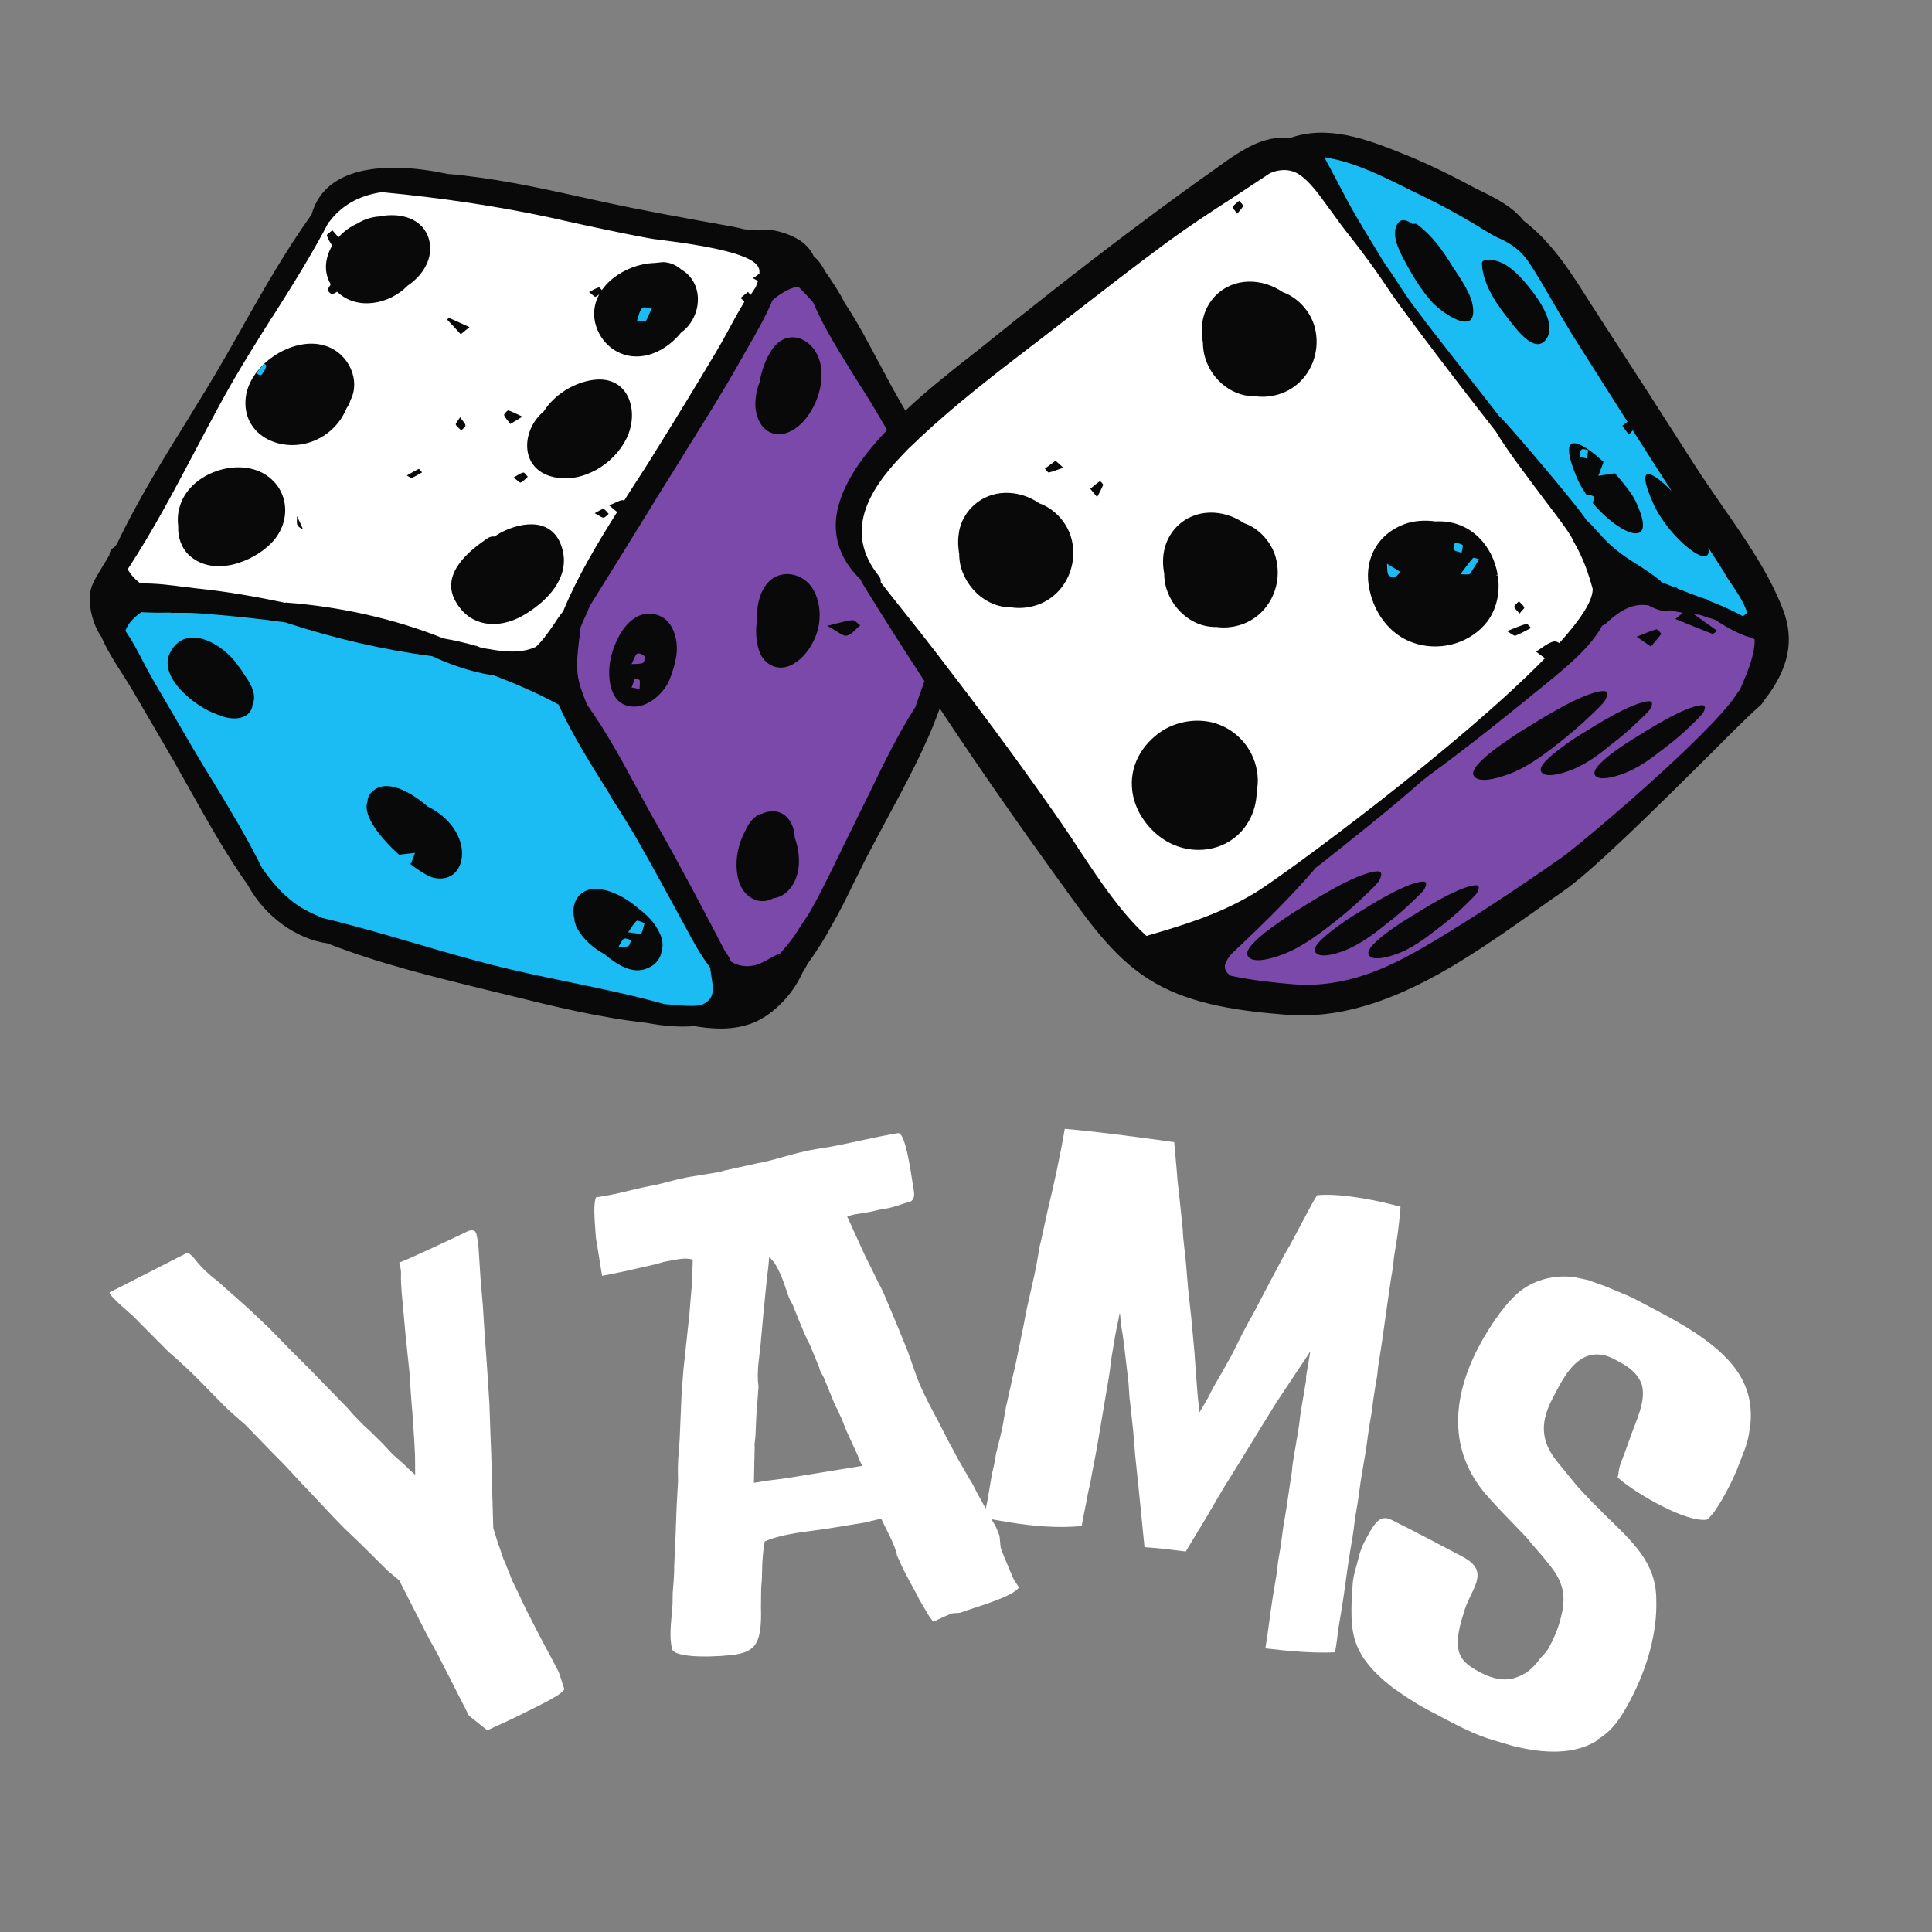 <svg xmlns="http://www.w3.org/2000/svg" xmlns:xlink="http://www.w3.org/1999/xlink" width="500" zoomAndPan="magnify" viewBox="0 0 375 375" height="500" preserveAspectRatio="xMidYMid meet" version="1.0"><rect x="0" y="0" width="375" height="375" fill="#808080" stroke="none"/><defs><g/><clipPath id="7345b6b2b6"><path d="M 17 25 L 348 25 L 348 200 L 17 200 Z M 17 25 " clip-rule="nonzero"/></clipPath><clipPath id="b2fa55a4d7"><path d="M -7.656 77.66 L 239.859 -66.625 L 361.105 141.363 L 113.59 285.652 Z M -7.656 77.66 " clip-rule="nonzero"/></clipPath><clipPath id="ff760770cd"><path d="M -7.656 77.66 L 239.859 -66.625 L 361.105 141.363 L 113.59 285.652 Z M -7.656 77.66 " clip-rule="nonzero"/></clipPath><clipPath id="30a0c9b71d"><path d="M -7.656 77.66 L 239.859 -66.625 L 361.105 141.363 L 113.59 285.652 Z M -7.656 77.66 " clip-rule="nonzero"/></clipPath><clipPath id="ad6d07aebb"><path d="M 24 33 L 310 33 L 310 182 L 24 182 Z M 24 33 " clip-rule="nonzero"/></clipPath><clipPath id="cd2aa59f6f"><path d="M -7.656 77.66 L 239.859 -66.625 L 361.105 141.363 L 113.59 285.652 Z M -7.656 77.66 " clip-rule="nonzero"/></clipPath><clipPath id="cdf185d46a"><path d="M -7.656 77.66 L 239.859 -66.625 L 361.105 141.363 L 113.59 285.652 Z M -7.656 77.66 " clip-rule="nonzero"/></clipPath><clipPath id="c60786e0c8"><path d="M -7.656 77.66 L 239.859 -66.625 L 361.105 141.363 L 113.59 285.652 Z M -7.656 77.66 " clip-rule="nonzero"/></clipPath><clipPath id="99a42986e4"><path d="M 24 30 L 340 30 L 340 196 L 24 196 Z M 24 30 " clip-rule="nonzero"/></clipPath><clipPath id="3b8d245956"><path d="M -7.656 77.66 L 239.859 -66.625 L 361.105 141.363 L 113.59 285.652 Z M -7.656 77.66 " clip-rule="nonzero"/></clipPath><clipPath id="ad92f89ccb"><path d="M -7.656 77.66 L 239.859 -66.625 L 361.105 141.363 L 113.59 285.652 Z M -7.656 77.66 " clip-rule="nonzero"/></clipPath><clipPath id="23712d850f"><path d="M -7.656 77.66 L 239.859 -66.625 L 361.105 141.363 L 113.59 285.652 Z M -7.656 77.66 " clip-rule="nonzero"/></clipPath><clipPath id="00fdf560b2"><path d="M 112 55 L 341 55 L 341 192 L 112 192 Z M 112 55 " clip-rule="nonzero"/></clipPath><clipPath id="c595c11050"><path d="M -7.656 77.66 L 239.859 -66.625 L 361.105 141.363 L 113.59 285.652 Z M -7.656 77.66 " clip-rule="nonzero"/></clipPath><clipPath id="26c9cb4194"><path d="M -7.656 77.66 L 239.859 -66.625 L 361.105 141.363 L 113.59 285.652 Z M -7.656 77.66 " clip-rule="nonzero"/></clipPath><clipPath id="bd8e1167db"><path d="M -7.656 77.66 L 239.859 -66.625 L 361.105 141.363 L 113.59 285.652 Z M -7.656 77.66 " clip-rule="nonzero"/></clipPath></defs><g clip-path="url(#7345b6b2b6)"><g clip-path="url(#b2fa55a4d7)"><g clip-path="url(#ff760770cd)"><g clip-path="url(#30a0c9b71d)"><path fill="#090909" d="M 346.098 118.371 C 348.367 124.309 347.184 129.879 342.402 135.965 C 342.102 136.473 341.844 136.82 341.527 137.07 C 340.141 138.211 336.41 141.902 331.746 146.602 C 322.191 156.062 309.152 169.078 303.242 173.113 C 301.453 174.355 299.613 175.625 297.707 177 C 292.418 180.742 286.883 184.629 281.109 187.996 C 269.367 194.84 259.395 197.688 249.855 196.977 C 240.984 196.273 231.699 195.09 224.27 190.844 C 216.891 186.695 211.867 179.66 206.984 172.875 C 206.562 172.262 206.137 171.652 205.668 171.066 C 197.363 159.543 189.707 148.566 182.402 137.512 C 179.688 145.102 175.742 152.285 171.969 159.301 L 171.559 160.07 C 170.211 162.637 168.766 165.262 167.449 167.875 C 166.883 169.062 166.27 170.277 165.656 171.492 C 164.367 174.16 162.918 177.117 161.254 179.934 C 160.07 182.207 158.578 184.527 156.723 187.129 C 156.453 187.684 156.129 188.266 155.801 188.723 C 154.992 190.512 153.855 192.297 152.543 193.789 C 151.18 195.309 149.652 196.66 148.074 197.578 C 147.582 197.867 147.137 198.125 146.715 198.309 C 142.508 200.164 138.078 199.711 134.719 199.164 C 132.07 199.387 128.992 199.203 125.496 198.535 C 116.453 197.539 107.277 195.297 98.391 193.086 L 94.23 192.078 C 84.043 189.57 73.496 187.012 63.551 183.109 C 57.512 182.273 51.449 177.887 48.152 171.891 L 48.125 171.84 C 44.023 166.051 40.504 159.789 37.07 153.672 C 35.941 151.625 34.766 149.605 33.637 147.555 C 31.34 143.617 28.871 139.379 25.855 134.211 C 25.195 133.078 24.43 131.875 23.777 130.867 L 23.75 130.82 C 22.273 128.512 20.766 126.156 19.684 123.621 C 18.109 121.371 17.242 118.18 17.453 115.484 C 17.582 113.891 18.273 112.695 18.965 111.5 C 19.406 110.781 19.848 110.062 20.238 109.375 L 20.586 108.84 C 20.77 108.469 20.977 108.148 21.188 107.828 C 21.23 107.676 21.27 107.52 21.285 107.312 C 21.457 106.816 21.766 106.438 22.16 106.207 L 22.211 106.18 L 22.258 106.148 L 22.449 105.906 C 22.566 105.773 22.637 105.664 22.707 105.559 C 26.77 96.988 31.922 88.707 36.863 80.742 L 37.836 79.121 C 38.625 77.867 39.367 76.645 40.109 75.422 C 42.52 71.508 44.816 67.395 47.074 63.441 L 47.094 63.363 C 51.234 56.066 55.516 48.555 60.477 41.641 C 61.289 38.723 63.012 36.465 65.629 34.941 C 71.895 31.289 81.598 32.625 86.891 33.766 C 95.504 34.484 104.039 36.305 112.238 38.125 L 112.395 38.164 C 113.977 38.496 115.508 38.859 117.09 39.191 C 125.336 40.98 133.668 42.457 142.234 43.996 C 142.988 44.152 143.738 44.309 144.52 44.516 L 144.645 44.504 C 145.008 44.559 145.34 44.562 145.703 44.617 L 146.035 44.621 L 146.32 44.652 C 146.652 44.656 147.012 44.711 147.348 44.715 L 147.473 44.707 C 149.691 44.203 152.859 45.328 154.504 46.219 C 156.145 47.105 157.293 48.285 157.98 49.801 C 158.891 50.457 159.551 51.59 160.012 52.375 L 160.039 52.426 C 160.184 52.672 160.27 52.82 160.355 52.969 L 160.633 53.332 C 161.738 55 163.004 56.832 163.977 58.84 C 166.461 62.539 168.562 66.594 170.652 70.523 L 170.797 70.77 C 172.191 73.387 173.414 75.711 174.707 77.926 C 175.051 78.516 175.367 79.059 175.738 79.699 C 179.793 75.883 184.012 72.566 187.395 69.867 L 187.492 69.812 C 188.297 69.145 189.078 68.559 189.758 68.027 C 198.668 60.855 209.234 52.453 219.906 44.449 C 225.844 40 231.121 36.129 236.094 32.637 C 236.41 32.387 236.754 32.188 237.07 31.934 C 238.418 30.953 239.891 29.965 241.371 29.102 C 244.379 27.348 246.992 26.613 249.586 26.754 C 249.793 26.766 249.996 26.777 250.18 26.867 C 257.73 24.051 265.629 27.168 272.004 29.719 C 276.387 31.453 280.871 33.59 285.402 36.031 C 286.062 36.371 286.754 36.762 287.465 37.07 C 290.527 38.586 293.648 40.195 295.711 42.824 C 301.273 47.039 305.031 53.031 308.645 58.777 C 309.324 59.832 309.977 60.836 310.656 61.891 C 316.441 70.793 322.656 80.434 328.852 90.152 C 330.5 92.754 332.328 95.32 334.219 98.109 C 338.695 104.539 343.422 111.289 346.098 118.371 Z M 346.098 118.371 " fill-opacity="1" fill-rule="nonzero"/></g></g></g></g><g clip-path="url(#ad6d07aebb)"><g clip-path="url(#cd2aa59f6f)"><g clip-path="url(#cdf185d46a)"><g clip-path="url(#c60786e0c8)"><path fill="#ffffff" d="M 143.754 57.828 C 144.387 57.328 144.773 56.969 145.188 56.66 C 145.305 56.859 145.547 57.047 145.711 57.215 C 146.039 56.758 146.289 56.285 146.617 55.828 L 146.668 55.797 L 146.688 55.719 C 146.82 55.379 146.973 54.961 147.125 54.543 C 146.836 54.383 146.543 54.223 146.145 53.992 C 146.688 53.676 147.074 53.32 147.418 53.117 C 147.441 53.039 147.383 52.941 147.402 52.863 C 147.543 51.066 145.609 48.762 128.766 46.637 C 127.426 46.492 126.266 46.312 125.59 46.176 C 120.102 45.152 114.5 43.934 109.57 42.848 L 108.113 42.508 C 107.57 42.363 107 42.297 106.457 42.156 C 106.457 42.156 106.457 42.156 106.379 42.133 C 96.418 40.02 85.828 38.41 74.145 37.301 L 74.066 37.281 L 74.016 37.309 C 71.711 37.664 69.781 38.324 68.055 39.332 C 66.426 40.281 65.051 41.547 63.895 43.078 L 63.844 43.105 L 63.793 43.137 C 60.508 49.406 56.676 55.535 52.957 61.398 L 52.836 61.535 C 49.816 66.332 46.375 71.77 43.395 77.199 C 41.559 80.516 39.777 83.926 37.949 87.367 C 34.113 94.621 29.824 102.797 24.996 110.164 L 24.785 110.484 L 24.957 110.781 C 25.418 111.566 26.16 112.387 27.023 113.074 L 27.188 113.242 L 27.391 113.254 C 30.328 113.191 33.27 113.59 35.852 113.934 L 36.262 113.957 C 37.191 114.074 38.07 114.223 38.969 114.293 C 44.121 114.852 49.477 115.758 55.363 117.008 L 55.41 116.98 L 55.461 116.953 C 66.102 117.742 76.691 120.148 86.012 123.887 L 86.09 123.91 L 86.168 123.93 C 88.082 124.266 90.055 124.699 92.348 125.344 L 92.426 125.363 C 92.582 125.402 92.738 125.445 92.844 125.516 L 93.184 125.645 L 93.574 125.75 C 94.016 125.82 94.484 125.945 94.973 125.988 C 97.793 126.523 101.09 126.844 103.875 125.617 C 103.875 125.617 104.023 125.531 104.023 125.531 L 104.074 125.5 C 105.402 124.266 106.5 122.633 107.578 121.082 L 108.141 120.227 C 108.488 119.695 108.867 119.211 109.246 118.723 L 109.297 118.695 L 109.316 118.617 C 112.09 111.922 115.906 105.539 119.785 99.383 C 119.438 99.125 119 98.719 118.246 98.102 C 119.367 97.645 120.078 97.164 120.816 97.066 C 120.941 97.059 121.051 97.129 121.105 97.227 C 121.828 96.082 122.527 95.012 123.246 93.867 L 123.879 92.906 C 125.207 90.879 126.578 88.691 127.828 86.645 C 131.379 80.945 135.066 74.902 139.043 68.23 C 139.801 66.93 140.562 65.625 141.316 64.195 L 141.57 63.719 C 142.461 62.078 143.426 60.328 144.469 58.602 C 144.488 58.523 144.188 58.234 143.754 57.828 Z M 63.578 56.262 C 63.762 55.891 63.969 55.57 64.199 55.172 C 62.746 52.789 63.105 50.004 64.469 47.691 C 64.094 47.051 63.672 46.441 63.445 45.715 C 63.379 45.488 64.121 45.059 64.508 44.699 C 64.895 45.137 65.25 45.52 65.695 46.055 C 66.695 44.941 67.992 43.988 69.363 43.387 C 70.617 42.59 72.121 42.109 73.648 42.012 C 77.793 41.18 82.141 42.406 83.273 46.496 C 84.211 50.039 82.152 53.418 79.109 55.457 C 75.602 59.086 69.262 60.34 65.445 56.625 C 65.148 56.797 64.852 56.973 64.527 57.094 C 64.359 57.258 63.508 56.367 63.578 56.262 Z M 90.348 82.559 C 90.391 82.863 89.848 83.18 89.539 83.559 C 89.184 83.172 88.648 82.824 88.469 82.402 C 88.402 82.176 88.859 81.711 89.301 80.992 C 89.781 81.703 90.266 82.082 90.348 82.559 Z M 81.922 91.695 C 81.281 92.07 80.59 92.473 79.918 92.797 C 79.77 92.883 79.52 92.566 78.965 92.297 C 79.902 91.75 80.594 91.348 81.266 91.023 C 81.363 90.965 81.699 91.43 81.922 91.695 Z M 52.727 105.348 C 48.887 109.305 41.203 112 36.66 107.719 C 35.191 106.332 34.492 104.23 34.59 102.129 C 34.438 100.965 34.484 99.684 34.887 98.328 C 36.645 92.156 45.312 88.883 50.895 91.766 C 56.164 94.57 56.758 101.148 52.727 105.348 Z M 57.844 102.102 C 57.484 101.715 57.684 100.809 57.645 100.172 C 58.207 101.363 58.738 102.504 58.773 102.68 C 59.301 102.902 58.363 102.656 57.844 102.102 Z M 60.363 85.785 C 54.254 87.895 46.918 84.383 47.691 77.203 C 47.914 75.094 48.988 73.082 50.52 71.395 C 50.57 71.367 50.57 71.367 50.59 71.289 C 53.848 67.805 59.066 65.754 63.246 67.145 C 67.848 68.688 70 73.965 68.012 77.699 C 67.887 78.168 67.684 78.613 67.406 79.039 C 67.383 79.117 67.285 79.176 67.266 79.254 C 65.98 82.379 63.492 84.688 60.363 85.785 Z M 109.07 106.289 C 110.871 112.102 106.059 116.887 101.441 119.512 C 96.676 122.223 90.965 121.727 88.246 116.383 C 85.672 111.285 91.02 106.848 94.801 104.379 C 95.195 104.148 95.629 104.094 95.988 104.148 C 96.406 103.84 96.898 103.551 97.293 103.324 C 101.629 101.125 107.324 100.574 109.07 106.289 Z M 101.055 93.672 C 100.906 93.758 100.387 93.207 99.688 92.688 C 100.527 92.199 101.039 91.832 101.57 91.723 C 101.797 91.656 102.141 92.246 102.441 92.535 C 102.004 92.922 101.578 93.434 101.055 93.672 Z M 87.18 61.707 C 88.523 62.309 89.789 62.891 91.129 63.496 C 90.695 63.879 90.18 64.246 89.43 64.883 C 88.465 63.797 87.613 62.906 86.766 62.016 C 86.961 61.898 87.152 61.656 87.18 61.707 Z M 97.844 80.566 C 97.758 80.418 98.523 79.574 98.707 79.668 C 99.621 79.988 100.496 80.469 101.395 80.871 C 100.703 81.273 100.09 81.699 99.055 82.301 C 98.602 81.641 98.059 81.164 97.844 80.566 Z M 117.117 100.477 C 116.707 100.453 116.273 100.047 115.426 99.613 C 116.293 99.176 116.73 98.789 117.141 98.812 C 117.5 98.867 117.816 99.41 118.145 99.746 C 117.828 99.996 117.5 100.453 117.117 100.477 Z M 121.594 85.133 C 119.145 90.121 113.066 93.863 107.434 92.594 C 100.816 91.105 101.102 83.547 105.547 79.836 C 107.617 76.582 111.457 74.211 115.215 73.738 C 122.043 72.859 124.199 79.852 121.594 85.133 Z M 133.008 63.895 C 132.793 64.086 132.574 64.277 132.277 64.453 C 130.145 67.145 126.926 69.219 123.473 69.191 C 119.301 69.18 115.945 65.922 115.383 61.895 C 115.172 60.168 115.508 58.59 116.309 57.133 C 116.09 57.324 115.844 57.469 115.598 57.613 C 115.449 57.699 115.035 57.215 114.336 56.695 C 115.203 56.258 115.719 55.891 116.25 55.781 C 116.375 55.773 116.598 56.039 116.82 56.305 C 118.977 53.199 123.195 51.137 127.102 51.039 C 127.66 50.977 128.219 50.914 128.73 50.879 C 130.141 50.918 131.355 51.527 132.301 52.359 C 132.621 52.57 132.914 52.73 133.184 52.969 C 136.516 55.844 135.977 61.043 133.008 63.895 Z M 300.406 97.828 C 296.828 93.051 292.363 87.207 290.438 83.906 L 290.41 83.855 L 290.383 83.809 C 280.891 71.723 270.801 58.27 269.516 56.18 C 267.875 53.703 266.387 51.602 264.906 49.629 C 263.98 48.387 263.086 47.191 262.113 45.977 C 260.891 44.445 259.688 42.836 258.566 41.25 C 258.285 40.883 257.977 40.469 257.613 39.957 C 256.238 38.051 254.211 35.141 252.027 33.777 C 249.949 32.48 247.531 33.098 246.418 33.68 L 246.367 33.707 L 246.32 33.738 C 244.039 35.266 241.676 36.773 239.445 38.273 C 235.219 41 230.871 43.863 226.738 46.867 C 220.312 51.605 213.852 56.625 207.656 61.422 C 205.875 62.789 204.195 64.102 202.465 65.441 L 201.047 66.527 C 193.461 72.336 185.605 78.367 178.508 85.016 C 178.41 85.07 178.34 85.18 178.219 85.312 C 177.715 85.809 177.227 86.223 176.723 86.715 C 176.336 87.07 175.996 87.402 175.641 87.809 C 175.422 88 175.281 88.215 175.062 88.406 C 168.371 95.41 163.84 103.398 170.59 111.801 C 170.84 112.117 170.961 112.441 170.957 112.773 L 170.945 112.98 L 171.031 113.129 C 171.367 113.59 171.754 114.027 172.09 114.492 C 174.344 117.336 176.598 120.18 178.82 122.973 C 179.793 124.188 180.746 125.48 181.719 126.695 C 181.91 126.914 182.055 127.16 182.273 127.426 C 182.641 127.938 183.055 128.422 183.418 128.938 C 183.891 129.52 184.312 130.129 184.785 130.715 C 192.293 140.527 199.32 150.09 206.023 159.773 C 207.234 161.512 208.453 163.375 209.641 165.188 C 213.461 170.945 217.367 176.852 222.316 181.488 L 222.559 181.676 L 222.883 181.555 C 229.668 179.578 236.344 177.535 242.707 173.824 C 243.004 173.652 243.348 173.453 243.645 173.277 C 249.727 169.535 283.328 144.734 299.875 127.762 C 299.176 127.246 298.645 126.898 298.129 126.473 C 299.316 125.781 300.375 124.766 301.613 124.508 C 301.918 124.461 302.309 124.562 302.656 124.824 C 306.672 120.371 309.148 116.684 309.133 114.383 L 309.152 114.305 L 309.125 114.258 C 308.359 111.469 307.371 108.414 305.445 105.117 C 304.984 103.867 302.887 101.062 300.406 97.828 Z M 239.234 40.18 C 239.562 39.723 240.078 39.355 240.512 38.969 C 240.793 39.336 241.355 39.734 241.242 39.996 C 241.117 40.465 240.652 40.801 240.137 41.5 C 239.684 40.84 239.164 40.285 239.234 40.18 Z M 204.883 89.434 C 205.531 89.98 205.965 90.387 206.402 90.793 C 205.449 91.086 204.504 91.504 203.57 91.719 C 203.391 91.754 203.078 91.215 202.805 90.977 C 203.438 90.477 204.102 90.023 204.883 89.434 Z M 196.07 117.867 C 194.152 117.863 192.398 117.234 190.848 116.16 C 190.207 115.742 189.637 115.219 189.113 114.664 C 188.562 114.059 188.035 113.379 187.605 112.641 C 187.289 112.098 186.992 111.477 186.777 110.879 C 186.625 110.504 186.523 110.102 186.418 109.699 C 186.273 108.996 186.176 108.262 186.176 107.469 C 186.109 107.242 186.121 107.035 186.086 106.859 C 186.023 106.301 185.965 105.742 185.98 105.207 C 185.961 104.492 186.066 103.77 186.176 103.047 C 186.352 102.215 186.629 101.328 187.09 100.531 C 187.504 99.766 187.973 99.094 188.645 98.438 C 192.25 94.754 197.789 94.957 201.773 97.715 C 204.68 98.727 207.129 101.457 207.934 104.418 C 209.434 109.945 206.484 115.887 200.91 117.551 C 199.328 118.012 197.801 118.113 196.355 117.898 C 196.277 117.879 196.199 117.859 196.07 117.867 Z M 244.145 151.344 C 244.145 152.137 244.066 152.906 243.938 153.707 C 243.879 155.652 243.395 157.652 242.402 159.355 C 239.324 164.844 232.488 166.387 227.043 163.621 C 223.629 161.852 220.855 158.453 219.977 154.676 C 218.867 149.715 220.984 145.18 225.02 142.234 C 228.32 139.848 232.961 139.188 236.738 140.68 C 241.148 142.465 244.023 146.598 244.145 151.344 Z M 214.109 94.152 C 213.777 94.941 213.363 95.707 212.953 96.477 C 212.566 96.043 212.262 95.629 211.625 94.875 C 212.375 94.238 212.91 93.797 213.523 93.371 C 213.523 93.371 214.199 93.969 214.109 94.152 Z M 247.621 108.207 C 249.125 113.73 246.176 119.672 240.602 121.34 C 239.02 121.801 237.488 121.898 236.043 121.684 C 235.965 121.664 235.867 121.723 235.789 121.703 C 231.129 121.648 227.234 117.914 226.215 113.559 C 226.07 112.852 225.969 112.117 225.973 111.324 C 225.359 108.117 225.941 104.809 228.363 102.273 C 231.969 98.59 237.508 98.793 241.492 101.551 C 244.367 102.512 246.82 105.242 247.621 108.207 Z M 233.73 68.727 C 233.582 68.02 233.484 67.285 233.484 66.492 C 232.871 63.285 233.457 59.977 235.879 57.441 C 239.48 53.758 245.02 53.961 249.008 56.719 C 251.91 57.73 254.363 60.461 255.164 63.422 C 256.664 68.949 253.719 74.891 248.145 76.555 C 246.562 77.016 245.031 77.117 243.586 76.902 C 243.508 76.883 243.41 76.941 243.332 76.922 C 238.594 76.844 234.699 73.109 233.73 68.727 Z M 275.141 125.023 C 270.195 123.684 266.961 119.5 265.863 114.664 C 264.527 108.973 267.137 103.691 272.715 101.695 C 274.516 101.043 276.629 100.93 278.645 101.207 C 281.652 101.039 284.703 101.965 287.109 104.391 C 288.992 106.262 290.203 108.789 290.676 111.418 C 290.684 111.543 290.742 111.641 290.723 111.719 C 291.199 114.809 290.586 118.066 288.703 120.617 C 285.582 124.68 280.09 126.363 275.141 125.023 Z M 294.148 123.383 C 293.871 123.477 293.41 123.02 292.504 122.492 C 294.129 121.875 295.172 121.398 296.254 121.098 C 296.48 121.031 296.875 121.594 297.176 121.883 C 296.16 122.406 295.223 122.953 294.148 123.383 Z M 295.848 117.902 C 295.914 118.129 295.348 118.523 294.949 119.086 C 294.477 118.504 293.914 118.105 293.922 117.773 C 293.973 117.414 294.488 117.047 294.824 116.719 C 295.184 117.105 295.637 117.434 295.848 117.902 Z M 295.848 117.902 " fill-opacity="1" fill-rule="nonzero"/></g></g></g></g><g clip-path="url(#99a42986e4)"><g clip-path="url(#3b8d245956)"><g clip-path="url(#ad92f89ccb)"><g clip-path="url(#23712d850f)"><path fill="#1bbbf4" d="M 118.238 154 C 114.77 148.5 111.184 142.801 108.453 136.871 L 108.367 136.723 L 108.184 136.633 C 103.918 134.305 99.66 132.559 95.988 131.137 L 95.832 131.098 C 91.133 130.406 86.781 128.719 83.957 127.395 L 83.801 127.355 C 74.566 126.141 65.039 123.973 55.477 120.836 L 55.398 120.816 L 55.32 120.793 C 49.566 119.992 43.875 119.418 38.426 119.031 C 36.703 118.91 34.941 118.949 33.227 118.957 L 33.199 118.91 C 31.359 118.926 29.52 118.945 27.668 118.832 L 27.465 118.82 L 27.266 118.938 C 25.773 120.004 24.918 121.031 24.453 122.16 L 24.34 122.422 L 24.484 122.668 C 25.754 124.504 26.859 126.629 27.793 128.461 C 28.348 129.523 29.016 130.785 29.676 131.918 C 32.348 136.496 34.902 140.879 37.457 145.266 C 38.289 146.691 39.172 148.09 40.004 149.52 L 41.086 151.266 C 44.461 156.82 47.918 162.527 50.797 168.371 L 50.824 168.422 L 50.852 168.469 C 52.91 171.43 54.887 173.574 57.117 175.246 C 58.891 176.586 60.836 177.43 62.414 178.094 L 62.441 178.145 L 62.52 178.164 C 68.727 179.629 75.039 181.492 80.617 183.125 L 81.082 183.246 C 85.883 184.672 90.809 186.09 95.617 187.312 C 100.504 188.555 105.691 189.625 110.277 190.578 C 116.449 191.863 122.746 193.141 128.844 194.867 L 128.922 194.887 L 129.203 194.922 C 129.695 194.965 130.105 194.988 130.516 195.016 C 130.848 195.02 131.258 195.043 131.699 195.117 C 133.578 195.277 135.477 195.355 136.469 194.91 C 136.617 194.824 136.766 194.734 136.863 194.68 C 138.641 193.645 138.484 192.02 138.105 189.664 C 138.055 189.234 137.973 188.754 137.891 188.273 C 137.891 188.273 137.863 188.223 137.883 188.145 L 137.902 188.07 C 137.902 188.07 137.809 187.793 137.781 187.746 L 137.75 187.695 L 137.723 187.645 C 135.992 185.355 134.605 182.863 133.324 180.441 C 129.648 173.68 126.895 168.617 124.332 164.105 C 122.516 160.879 120.465 157.586 118.449 154.469 Z M 49.039 136.664 C 48.992 137.152 48.867 137.621 48.59 138.051 C 47.469 139.758 44.828 139.648 43.152 139.043 C 42.965 138.949 42.781 138.859 42.547 138.801 C 42.312 138.738 42.156 138.695 41.973 138.605 C 38.074 137.25 30.359 131.387 33.117 126.48 C 36.359 120.699 43.609 125.312 46.18 129.156 C 46.211 129.207 46.211 129.207 46.238 129.258 C 46.652 129.742 47.074 130.352 47.477 131.043 C 48.961 133.016 49.781 135.109 49.039 136.664 Z M 77.555 165.969 C 77.855 166.258 78.125 166.496 78.445 166.703 C 78.125 166.496 77.828 166.207 77.555 165.969 Z M 89.312 163.34 C 90.543 167.043 88.742 171.324 84.234 170.391 C 83.168 170.152 81.332 169.047 79.367 167.488 C 79.523 167.527 79.68 167.57 79.785 167.641 C 80.133 166.645 80.355 166.121 80.547 165.543 C 79.508 165.688 78.488 165.754 77.449 165.898 C 73.812 162.609 70.363 158.281 71.32 155.613 C 71.371 154.793 71.707 154.004 72.586 153.359 C 75.711 151.008 80.668 154.52 83.047 156.566 C 85.898 157.938 88.352 160.336 89.312 163.34 Z M 128.418 182.117 C 128.68 183.02 128.656 183.891 128.402 184.699 C 128.18 186.016 127.359 187.219 125.715 187.914 C 122.781 189.23 119.762 187.227 117.332 185.211 C 115.105 184.004 113.152 182.238 112.055 180.238 C 111.793 179.797 111.691 179.395 111.59 178.992 C 111.59 178.992 111.562 178.941 111.562 178.941 C 111.523 178.766 111.457 178.539 111.5 178.383 C 110.707 175.547 112.227 172.484 115.633 172.543 C 118.629 172.578 121.766 174.445 124.176 176.539 C 126.191 178.07 127.801 180.035 128.418 182.117 Z M 335.715 112.812 L 335.148 111.953 L 335.035 111.758 C 334.738 111.137 333.211 108.859 331.59 106.305 C 332.465 111.207 323.871 104.406 320.887 97.699 C 317.25 89.523 320.727 91.523 324.445 95.293 L 324.16 94.801 L 324.102 94.703 C 324.043 94.605 323.984 94.508 323.93 94.406 C 323.844 94.262 323.785 94.16 323.68 94.09 C 321.637 90.926 319.363 87.367 316.918 83.516 C 316.73 83.758 316.441 84.059 316.152 84.355 C 315.566 83.578 315.23 83.113 314.895 82.648 C 315.211 82.398 315.574 82.121 315.891 81.871 C 312.508 76.516 308.816 70.75 305.172 64.957 C 304.004 63.062 302.883 61.145 301.68 59.074 C 300.043 56.266 298.398 53.332 296.562 50.641 C 295.297 48.805 293.465 47.367 291.227 46.359 C 290.02 45.875 288.922 45.129 287.727 44.441 C 287.195 44.094 286.66 43.742 286.078 43.422 C 282.621 41.348 279.07 39.457 275.59 37.793 C 274.77 37.41 273.926 36.98 273.078 36.551 C 268.535 34.312 263.383 31.711 258.254 30.738 L 257.062 30.508 L 257.617 31.574 C 258.316 32.883 258.984 34.141 259.652 35.402 C 260.789 37.578 261.922 39.754 263.16 41.871 C 265.055 45.121 267.074 48.363 268.734 51.094 C 270.191 53.145 271.555 55.254 272.801 57.168 C 274.387 59.543 279.18 65.723 284.773 72.824 C 286.805 75.402 288.891 78.078 290.98 80.754 L 291.039 80.852 L 291.145 80.922 C 291.172 80.969 291.25 80.988 291.25 80.988 C 293.137 82.863 306.102 98.07 307.836 100.82 L 307.863 100.867 L 307.891 100.918 C 308.734 101.68 309.477 102.504 310.219 103.324 C 311.184 104.41 312.227 105.52 313.359 106.441 C 314.82 107.703 316.395 108.699 317.965 109.695 C 319.434 110.621 320.926 111.598 322.223 112.691 C 322.254 112.738 322.332 112.762 322.359 112.809 L 322.445 112.957 C 322.445 112.957 323.652 113.441 324.18 113.66 C 324.414 113.723 324.598 113.812 324.859 113.926 C 324.91 113.895 324.961 113.867 325.039 113.887 C 325.215 113.852 325.457 114.039 325.648 114.258 C 326.41 114.539 327.199 114.871 327.957 115.156 C 328.902 115.527 329.898 115.871 330.812 116.195 L 330.891 116.215 L 330.969 116.238 C 331.125 116.277 331.254 116.27 331.387 116.391 C 331.418 116.438 331.496 116.457 331.496 116.457 L 331.523 116.508 L 331.629 116.578 C 333.598 117.344 335.934 118.293 338.188 119.551 C 338.266 119.57 338.297 119.621 338.297 119.621 L 339.148 118.926 C 338.449 116.824 337.066 114.793 335.715 112.812 Z M 285.906 59.691 C 286.582 65.5 279.719 60.527 278.125 58.816 C 275.953 56.449 274.238 53.625 272.73 50.809 C 271.777 49.055 270.238 46.191 270.949 44.125 C 271.574 42.242 272.844 42.492 274.238 43.527 C 274.484 43.383 274.867 43.359 275.137 43.598 C 277.988 45.762 280.035 48.594 281.836 51.57 C 283.312 53.879 285.602 56.898 285.906 59.691 Z M 317.402 97.156 C 323.41 109.621 309.637 101.418 306.008 92.582 C 302.137 83.223 306.68 85.457 311.246 89.66 C 310.918 90.574 310.566 91.441 310.238 92.355 C 311.328 92.184 312.367 92.039 313.457 91.867 C 315.191 93.824 316.754 95.82 317.402 97.156 Z M 311.223 89.738 C 311.551 90.074 311.93 90.383 312.289 90.766 C 311.93 90.383 311.602 90.047 311.223 89.738 Z M 300.09 65.875 C 298.016 68.668 294.695 64.332 293.473 62.801 C 290.863 59.57 287.758 55.379 287.637 51.094 C 287.645 50.758 287.91 50.539 288.242 50.543 C 292.062 49.832 295.363 53.914 297.453 56.59 C 298.992 58.66 302.113 63.109 300.09 65.875 Z M 49.926 72.535 C 49.918 72.406 49.91 72.277 49.934 72.203 C 50.121 71.957 50.359 71.688 50.551 71.445 C 50.598 71.418 50.598 71.418 50.621 71.34 C 50.809 71.098 51.074 70.875 51.312 70.602 C 51.527 70.742 51.664 70.863 51.672 70.988 C 51.633 71.605 51.137 72.227 50.738 72.789 C 50.59 72.875 49.938 72.66 49.926 72.535 Z M 126.535 59.816 C 126.152 60.633 125.797 61.5 125.293 62.453 C 124.57 62.344 124.082 62.301 123.645 62.227 C 123.949 61.391 124.066 60.461 124.613 59.812 C 124.875 59.465 125.867 59.809 126.535 59.816 Z M 122.48 182.477 C 122.328 182.895 122.262 183.461 121.965 183.633 C 121.617 183.836 121.023 183.719 120.055 183.758 C 120.562 182.934 120.758 182.359 121.133 182.207 C 121.504 182.055 122.012 182.352 122.48 182.477 Z M 125.109 179.16 C 124.922 179.863 124.766 180.613 124.473 181.246 C 124.402 181.355 123.699 181.168 121.922 180.953 C 122.648 179.934 123.012 179.195 123.598 178.723 C 123.844 178.578 124.562 179.02 125.109 179.16 Z M 283.711 107.293 C 282.98 107.059 282.336 106.973 282.164 106.68 C 281.992 106.383 282.285 105.75 282.406 105.281 C 282.906 105.453 283.52 105.492 283.898 105.801 C 284.062 105.969 283.77 106.598 283.711 107.293 Z M 287.094 108.555 C 286.512 109.488 285.961 110.469 285.301 111.383 C 285.16 111.594 284.488 111.461 283.441 111.477 C 284.477 110.082 285.137 109.168 285.902 108.328 C 286.039 108.113 286.703 108.453 287.094 108.555 Z M 269.215 109.41 C 269.746 109.758 270.328 110.078 271.797 111.008 C 271.508 111.305 271.137 111.918 270.637 112.078 C 270.359 112.172 269.543 111.793 269.422 111.469 C 269.203 110.867 269.281 110.098 269.215 109.41 Z M 290.648 111.367 C 290.656 111.492 290.715 111.594 290.691 111.672 C 290.691 111.672 290.723 111.719 290.672 111.75 C 290.594 111.727 290.516 111.707 290.387 111.715 C 290.535 111.629 290.578 111.473 290.648 111.367 Z M 308.262 87.375 C 308.188 87.812 308.141 88.301 308.031 89.023 C 307.379 88.812 306.656 88.707 306.621 88.527 C 306.516 88.125 306.73 87.473 307 87.25 C 307.266 87.031 307.82 87.301 308.262 87.375 Z M 309.344 96.379 C 309.32 96.789 309.273 97.277 309.199 97.715 C 308.785 97.23 308.391 96.668 308.023 96.156 C 308.074 96.129 308.074 96.129 308.094 96.051 C 308.215 95.914 309.363 96.301 309.344 96.379 Z M 309.344 96.379 " fill-opacity="1" fill-rule="nonzero"/></g></g></g></g><g clip-path="url(#00fdf560b2)"><g clip-path="url(#c595c11050)"><g clip-path="url(#26c9cb4194)"><g clip-path="url(#bd8e1167db)"><path fill="#7a49a9" d="M 157.887 58.828 L 157.828 58.73 L 157.773 58.629 C 157 57.762 156.094 56.77 155.164 55.859 L 154.973 55.645 L 154.668 55.688 C 153.883 55.816 153.035 56.176 152.098 56.723 C 151.16 57.27 150.43 57.828 150.094 58.156 L 149.992 58.215 L 149.926 58.32 C 148.477 61.738 146.562 65.031 144.719 68.219 L 144.328 68.91 C 144.008 69.492 143.707 69.996 143.387 70.578 C 140.238 76.176 136.727 81.723 133.383 87.102 L 132.781 88.109 C 131.02 90.984 129.18 93.84 127.418 96.715 L 125.078 100.523 C 121.273 106.699 118.07 111.863 114.82 117.059 L 114.77 117.09 L 114.5 117.641 C 114.34 117.934 114.227 118.195 114.094 118.539 L 114.074 118.617 C 113.578 119.695 113.105 120.699 112.711 121.719 L 112.691 121.797 L 112.668 121.875 C 112.641 122.617 112.531 123.34 112.426 124.062 L 112.371 124.426 C 112.125 126.613 111.875 128.676 112.109 130.781 C 112.336 132.758 113.066 134.578 113.77 136.348 L 113.949 136.77 L 113.977 136.82 C 117.656 142 120.754 147.648 123.715 153.184 C 124.984 155.477 126.035 157.504 127.211 159.523 C 132.195 168.301 136.824 177.148 140.699 184.59 L 140.73 184.641 L 140.758 184.688 C 141.203 185.223 141.574 185.863 141.82 186.512 L 141.906 186.66 L 142.09 186.75 C 143.316 187.488 144.918 187.742 146.48 187.359 C 147.41 187.145 148.203 186.684 149.117 186.215 L 149.168 186.188 C 149.906 185.754 150.551 185.383 151.324 185.125 L 151.426 185.07 L 151.496 184.961 C 152.379 183.984 153.234 182.957 154.082 181.805 C 155.082 180.23 155.992 178.844 156.953 177.426 C 158.773 174.316 160.426 170.914 162.035 167.664 L 162.148 167.402 C 162.941 165.816 163.801 164 164.613 162.336 C 165.82 159.98 166.969 157.531 168.125 155.207 L 168.379 154.73 C 171.227 148.844 174.141 142.727 177.68 137.23 L 177.719 137.074 C 178.262 135.508 178.871 133.832 179.43 132.188 C 175.238 125.789 171.23 119.48 167.32 113.113 C 167.262 113.016 167.176 112.867 167.168 112.738 L 167.133 112.562 L 166.996 112.445 C 163.645 109.188 162.078 105.48 162.23 101.43 C 162.508 95.332 166.84 89.043 172.191 83.48 C 171.531 82.348 170.902 81.266 170.27 80.184 C 168.949 77.918 167.5 75.66 165.965 73.254 C 163.199 68.73 160.023 63.852 157.887 58.828 Z M 121.738 136.98 C 118.742 136.152 118.164 132.664 118.25 129.973 C 118.406 125.594 121.863 117.574 127.605 119.371 C 130.5 120.258 131.539 123.742 131.355 126.488 C 131.262 127.801 130.938 129.176 130.461 130.508 C 130.207 131.316 129.898 132.156 129.508 132.848 C 128.008 135.371 124.891 137.848 121.738 136.98 Z M 154.27 162.625 C 155.453 165.895 155.504 169.953 153.266 172.578 C 152.363 173.637 151.246 174.219 150.129 174.344 C 148.918 174.984 147.574 175.172 146.172 174.473 C 143.953 173.387 143.137 170.961 142.988 168.672 C 142.816 166.332 143.383 163.559 144.645 161.305 C 145.223 159.914 146.117 158.73 147.281 158.117 C 147.48 158.004 147.656 157.965 147.863 157.98 C 147.91 157.949 147.961 157.922 148.012 157.895 C 148.109 157.836 148.156 157.805 148.285 157.797 C 148.285 157.797 148.336 157.77 148.336 157.77 C 149.91 157.18 151.688 157.398 152.902 158.801 C 153.84 159.84 154.184 161.223 154.27 162.625 Z M 158.68 122.441 C 157.918 124.996 156.27 127.605 153.871 128.938 C 151.078 130.5 148.199 129.078 147.301 126.172 C 146.727 124.395 146.617 122.277 146.949 120.238 C 146.797 117.027 147.812 113.664 150.07 112.215 C 152.68 110.562 156.023 111.648 157.664 114.125 C 159.199 116.527 159.43 119.758 158.68 122.441 Z M 164.316 123.379 C 163.531 123.508 162.543 122.496 160.562 121.477 C 162.93 120.887 164.156 120.5 165.402 120.367 C 165.914 120.336 166.441 121.016 166.977 121.367 C 166.125 122.059 165.324 123.184 164.316 123.379 Z M 159.117 70.121 C 160.238 74.086 158.516 79.184 155.656 82.102 C 154.02 83.715 151.641 84.969 149.426 83.887 C 147.527 83.012 146.688 80.664 146.613 78.727 C 146.598 77.223 146.832 75.699 147.43 74.227 C 147.812 71.824 148.738 69.441 149.887 67.781 C 152.891 63.523 157.836 65.656 159.117 70.121 Z M 340.148 123.82 C 338.957 123.59 337.77 123.027 336.77 122.559 C 335.551 121.945 334.359 121.258 332.941 120.301 L 332.863 120.281 L 332.785 120.258 C 331.742 119.945 330.855 119.668 329.938 119.344 L 329.781 119.305 C 329.449 119.301 329.164 119.27 328.805 119.215 C 330.414 120.387 331.887 121.441 333.332 122.449 C 332.988 122.648 332.582 123.086 332.348 123.023 C 329.961 122.105 327.594 121.109 325.18 120.141 C 325.664 119.727 326.18 119.359 326.664 118.945 C 325.863 118.816 325.109 118.66 324.281 118.484 L 324.125 118.445 L 323.977 118.531 C 323.75 118.598 323.523 118.664 323.32 118.652 C 322.262 118.539 321.191 118.176 320.023 117.535 L 319.918 117.465 L 319.789 117.473 C 318.012 117.258 316.5 117.609 314.871 118.559 C 313.688 119.25 312.5 120.273 311.555 121.152 C 311.508 121.18 311.457 121.211 311.359 121.266 C 311.309 121.297 311.262 121.324 311.211 121.355 L 310.984 121.418 L 310.895 121.605 C 308.527 125.82 304.121 129.379 300.598 132.293 C 292.719 138.734 285.562 144.488 278.156 149.926 C 276.859 150.879 275.691 151.824 274.652 152.762 C 269.273 157.48 260.406 164.496 256.605 167.504 L 255.508 168.344 L 255.457 168.371 C 251.172 173.379 246.148 178.484 239.219 184.965 C 238.574 185.672 237.984 186.477 237.797 187.18 C 237.602 188.086 237.953 188.805 238.887 189.383 L 238.965 189.402 L 239.043 189.426 C 243.191 190.305 247.336 190.727 250.887 191.031 C 260.969 191.887 269.414 187.887 276.32 183.859 C 276.914 183.516 277.555 183.141 278.145 182.797 C 285.883 178.152 294.062 172.789 303.125 166.453 C 306.605 164.027 331.688 142.871 336.965 134.914 C 337.246 134.488 337.504 134.137 337.715 133.816 L 337.762 133.789 L 338.207 132.738 C 339.34 130.031 340.496 127.246 340.578 124.559 L 340.574 124.098 Z M 247.934 185.625 C 246.656 186.043 243.391 187.02 242.312 185.734 C 241.484 184.766 243.098 183.23 243.727 182.602 C 245.41 180.961 247.398 179.605 249.336 178.277 C 250.461 177.488 251.617 176.75 252.852 176.031 C 253.984 175.367 263.32 169.266 267.402 169.129 C 268.707 169.098 267.84 170.789 267.461 171.273 C 266.727 172.164 265.855 172.938 265.012 173.758 C 263.035 175.699 260.898 177.477 258.73 179.199 C 255.465 181.762 251.945 184.344 247.934 185.625 Z M 260.035 184.84 C 258.984 185.191 256.27 185.98 255.383 184.914 C 254.719 184.113 256.02 182.828 256.574 182.305 C 257.973 180.961 259.613 179.809 261.203 178.684 C 262.164 178.059 263.121 177.434 264.109 176.859 C 265.047 176.312 272.809 171.258 276.227 171.113 C 277.324 171.066 276.57 172.496 276.262 172.875 C 275.645 173.629 274.891 174.266 274.219 174.922 C 272.582 176.539 270.809 178.031 268.977 179.43 C 266.324 181.57 263.367 183.754 260.035 184.84 Z M 286.512 173.562 C 285.867 174.27 285.191 174.926 284.52 175.582 C 282.883 177.199 281.16 178.664 279.328 180.062 C 276.598 182.18 273.77 184.359 270.406 185.395 C 269.355 185.742 266.641 186.531 265.781 185.516 C 265.117 184.715 266.418 183.43 266.926 182.938 C 268.324 181.594 269.965 180.438 271.535 179.391 C 272.492 178.766 273.449 178.141 274.438 177.566 C 275.375 177.02 283.09 171.996 286.43 171.828 C 287.527 171.785 286.82 173.184 286.512 173.562 Z M 321.52 122.141 C 321.746 122.074 322.496 123.023 322.449 123.051 C 321.859 123.855 321.215 124.562 320.426 125.484 C 319.301 124.688 318.449 124.129 317.672 123.594 C 318.973 123.098 320.211 122.508 321.52 122.141 Z M 291.785 150.625 C 290.508 151.043 287.242 152.02 286.164 150.734 C 285.336 149.77 286.953 148.23 287.578 147.602 C 289.262 145.961 291.25 144.605 293.188 143.277 C 294.312 142.488 295.469 141.75 296.703 141.031 C 297.836 140.367 307.172 134.266 311.254 134.129 C 312.559 134.098 311.691 135.789 311.312 136.273 C 310.578 137.164 309.707 137.938 308.863 138.758 C 306.887 140.699 304.75 142.477 302.582 144.199 C 299.316 146.766 295.824 149.395 291.785 150.625 Z M 303.887 149.84 C 302.836 150.191 300.121 150.98 299.234 149.914 C 298.57 149.113 299.871 147.828 300.426 147.305 C 301.824 145.961 303.465 144.809 305.059 143.684 C 306.016 143.059 306.973 142.434 307.961 141.859 C 308.898 141.312 316.66 136.258 320.078 136.113 C 321.176 136.066 320.422 137.496 320.113 137.875 C 319.496 138.629 318.746 139.266 318.07 139.922 C 316.434 141.539 314.66 143.031 312.832 144.43 C 310.207 146.621 307.25 148.805 303.887 149.84 Z M 330.395 138.613 C 329.75 139.32 329.074 139.977 328.398 140.633 C 326.762 142.246 325.039 143.715 323.207 145.109 C 320.477 147.23 317.648 149.406 314.285 150.445 C 313.234 150.793 310.523 151.582 309.664 150.566 C 309 149.766 310.301 148.48 310.805 147.984 C 312.203 146.645 313.844 145.488 315.414 144.441 C 316.371 143.816 317.332 143.191 318.316 142.617 C 319.254 142.07 326.969 137.047 330.309 136.879 C 331.457 136.805 330.703 138.234 330.395 138.613 Z M 124.164 132.07 C 124.273 132.598 124.129 133.145 124.141 133.73 C 123.703 133.656 123.312 133.555 122.59 133.449 C 122.875 132.688 123.047 132.191 123.219 131.695 C 123.531 131.777 124.129 131.891 124.164 132.07 Z M 124.816 128.652 C 124.371 128.91 123.727 128.824 122.582 128.898 C 123.105 127.867 123.242 127.195 123.656 126.887 C 123.953 126.715 124.762 126.969 125.039 127.336 C 125.262 127.602 125.062 128.508 124.816 128.652 Z M 124.816 128.652 " fill-opacity="1" fill-rule="nonzero"/></g></g></g></g><g fill="#ffffff" fill-opacity="1"><g transform="translate(67.029, 335.227)"><g><path d="M 35.633 -3.207 C 37.09 -3.949 42.914 -6.641 42.457 -7.535 L 41.941 -9.105 C 41.766 -9.723 41.535 -10.453 41.25 -11.016 C 39.938 -13.59 38.566 -15.996 36.969 -19.133 L 35.023 -22.945 C 34.34 -24.289 33.707 -25.801 33.023 -27.145 C 32.68 -27.816 32.281 -28.602 31.992 -29.445 L 31.016 -31.91 C 30.387 -33.145 30.152 -34.434 29.578 -35.836 L 28.715 -38.641 L 28.48 -46.852 L 28.32 -52.98 L 28.176 -56.578 L 27.961 -62.82 L 27.512 -69.789 L 27.004 -76.871 L 26.684 -81.93 L 26.25 -86.934 L 25.801 -93.902 L 25.449 -95.699 L 25.164 -96.262 C 24.598 -96.539 24.094 -96.422 23.531 -96.137 C 22.523 -95.621 11.484 -90.414 10.477 -90.184 C 11.234 -86.758 10.367 -89.844 11.16 -81.922 L 11.715 -75.852 L 12.445 -68.883 C 12.633 -66.297 12.77 -63.543 13.012 -61.125 L 13.395 -55.391 L 13.531 -52.637 L 13.559 -48.98 C 12.598 -49.762 11.914 -50.543 10.895 -51.434 L 9.082 -53.051 L 7.211 -55.062 L 5.227 -57.016 C 4.602 -57.684 3.699 -58.352 3.016 -59.133 L 1.543 -60.641 C 0.863 -61.422 0.125 -62.316 -0.668 -63.043 L -6.906 -69.461 L -10.934 -73.477 L -14.789 -77.441 C -16.656 -79.168 -18.414 -80.953 -20.172 -82.457 L -23.004 -84.969 C -23.738 -85.578 -24.363 -86.25 -25.043 -86.75 C -29.004 -89.812 -28.957 -91.105 -30.598 -92.105 L -45.719 -84.395 C -46.281 -84.105 -41.809 -80.316 -41.297 -79.871 L -34.324 -72.84 C -29.625 -68.887 -25.367 -64.141 -22.875 -61.738 L -21.062 -60.125 C -20.496 -59.566 -19.59 -58.898 -18.965 -58.227 L -15.395 -54.543 C -13.863 -52.926 -12.219 -51.363 -10.629 -49.633 L -9.043 -47.902 L -6.602 -45.336 L -2.574 -41.035 L -0.195 -38.582 C 2.754 -35.848 5.418 -33.113 8.25 -30.324 L 10.461 -28.484 L 15.828 -17.953 C 16.574 -16.496 17.426 -15.098 18.172 -13.641 L 23.996 -2.215 L 27.562 0.625 C 30.309 -0.633 32.941 -1.836 35.633 -3.207 Z M 35.633 -3.207 "/></g></g></g><g fill="#ffffff" fill-opacity="1"><g transform="translate(124.779, 304.948)"><g><path d="M -9.113 -72.543 C -9.719 -70.785 -9.258 -67.168 -9.105 -64.645 L -7.914 -57.32 C -5.805 -57.664 -1.871 -58.559 1.812 -59.41 C 2.805 -59.57 3.633 -59.961 4.5 -60.102 C 6.238 -60.387 8.309 -60.977 9.672 -60.434 C 9.711 -60.184 9.629 -59.918 9.668 -59.668 L 9.555 -57.23 C 9.551 -56.465 9.57 -55.574 9.441 -54.789 L 9.008 -49.625 L 7.891 -39.25 L 7.52 -34.477 L 7.152 -25.754 L 6.977 -22.922 C 6.742 -21.227 6.797 -19.324 6.832 -17.547 L 6.543 -12.273 L 6.332 -6.508 L 6.082 -0.988 C 6.117 0.789 5.902 2.609 5.793 4.281 L 5.762 6.453 C 5.566 9.16 5.141 12.031 5.504 14.266 L 5.625 15.012 C 5.969 17.121 15.191 16.641 18.047 16.18 C 22.016 15.531 23.121 13.695 22.922 6.977 L 22.953 4.043 C 22.914 3.027 23.125 1.977 23.109 1.086 L 23.184 -1.602 C 23.293 -3.277 23.441 -4.703 23.652 -5.754 C 27.34 -7.375 32.262 -7.664 36.109 -8.289 L 43.184 -9.438 C 43.805 -9.539 44.281 -9.746 44.777 -9.824 C 45.277 -9.906 45.75 -10.109 46.25 -10.191 C 47.23 -8.059 48.996 -5.031 49.32 -3.047 L 50.508 -0.438 L 51.801 2.027 L 53.074 4.371 C 53.402 4.828 53.484 5.324 53.812 5.777 L 55.043 7.871 C 55.414 8.578 55.906 9.262 56.379 9.82 L 58.516 8.836 L 59.941 8.223 C 60.562 8.121 61.082 8.164 61.578 8.086 C 65.43 6.695 71.656 5.043 73.008 3.168 C 72.66 2.59 72.023 1.801 71.797 1.199 L 70.344 -2.258 L 69.707 -3.812 C 69.668 -4.059 69.504 -4.289 69.465 -4.535 C 69.344 -5.281 69.324 -6.172 69.203 -6.914 L 68.773 -7.992 C 68.551 -8.594 68.199 -9.172 67.852 -9.754 L 64.773 -15.367 C 64.383 -16.195 64.016 -16.902 63.5 -17.711 L 62.082 -20.156 C 61.035 -21.895 60.258 -23.551 59.191 -25.418 L 57.879 -28.008 L 55.477 -32.586 L 54.719 -34.117 C 54.145 -35.301 53.551 -36.605 53.078 -37.93 L 51.426 -42.629 L 49.09 -48.367 L 47.023 -53.254 C 46.594 -54.328 46.039 -55.387 45.484 -56.441 L 44.336 -58.805 L 43.207 -61.043 L 41.035 -65.785 L 39.641 -68.871 C 40.141 -68.953 40.738 -69.176 41.234 -69.258 L 43.719 -69.66 C 44.586 -69.801 45.312 -70.047 46.18 -70.188 C 47.051 -70.328 47.918 -70.473 48.766 -70.738 L 51.188 -71.512 C 51.438 -71.551 51.809 -71.613 52.039 -71.777 C 52.949 -72.438 52.645 -73.531 52.441 -74.773 C 52.078 -77.008 50.996 -85.242 49.508 -85 C 44.789 -84.23 39.41 -82.848 35.809 -82.262 L 33.699 -81.922 C 29.355 -81.215 25.523 -79.699 22.297 -79.176 L 15.777 -77.734 C 15.18 -77.508 14.68 -77.43 14.062 -77.328 L 8.973 -76.5 C 8.102 -76.359 7.379 -76.113 6.508 -75.973 L 2.348 -74.914 C -1 -74.371 -4.148 -73.348 -7.5 -72.805 Z M 42.672 -20.441 L 27.902 -18.039 C 26.285 -17.777 24.902 -17.68 23.41 -17.438 L 21.551 -17.133 L 21.703 -24.039 C 21.602 -24.66 21.832 -25.59 21.855 -26.23 L 22.016 -29.949 L 22.453 -35.883 C 21.988 -38.738 22.727 -42.043 22.922 -44.75 L 23.379 -49.793 L 23.957 -55.621 L 24.109 -57.047 C 24.281 -58.348 24.449 -59.648 24.496 -60.93 C 26.086 -59.789 27.309 -56.164 27.801 -54.715 L 28.293 -53.266 C 28.535 -52.543 29.008 -51.98 29.254 -51.258 L 30.113 -49.105 L 30.953 -47.074 L 31.566 -45.645 C 31.812 -44.922 32.285 -44.359 32.531 -43.637 L 34.211 -39.578 C 34.371 -38.586 35.133 -37.816 35.418 -36.844 L 37.117 -32.66 C 37.363 -31.938 37.836 -31.375 38.082 -30.652 L 38.676 -29.348 C 39.125 -28.145 39.555 -27.066 40.129 -25.887 L 41.707 -22.449 C 41.934 -21.848 42.199 -21 42.672 -20.441 Z M 42.672 -20.441 "/></g></g></g><g fill="#ffffff" fill-opacity="1"><g transform="translate(186.005, 293.038)"><g><path d="M 78.707 -60.41 C 75.109 -61.016 72.094 -61.273 69.633 -61.051 L 68.551 -59.191 L 64.441 -51.469 L 63.359 -49.613 L 60.184 -43.645 L 57.359 -38.254 L 56.258 -36.273 L 55.137 -34.168 L 53.02 -29.934 L 51.191 -26.672 L 50.113 -24.812 L 49.383 -23.535 L 48.43 -21.656 L 47.352 -19.797 L 46.645 -18.641 C 46.832 -19.758 46.484 -21.473 46.426 -22.633 L 46.105 -26.766 L 45.844 -30.508 L 45.262 -36.859 L 44.613 -42.836 L 44.191 -47.879 L 43.645 -52.945 L 43.547 -54.621 L 42.816 -61.633 L 42.555 -63.844 L 42.395 -65.91 L 41.953 -70.832 L 41.91 -71.352 C 33.684 -72.484 26.574 -73.434 20.664 -73.922 C 19.785 -68.715 18.633 -63.426 17.359 -58.156 L 16.23 -52.992 C 16.105 -52.246 15.855 -51.523 15.73 -50.781 L 15.352 -48.547 C 14.66 -44.457 13.453 -40.324 12.738 -36.109 L 11.297 -29.082 C 11 -27.348 10.523 -26.023 10.207 -24.164 C 10.105 -23.543 9.875 -22.945 9.727 -22.078 C 9.582 -21.211 9.309 -20.363 9.121 -19.246 L 8.703 -16.766 C 8.387 -14.906 7.762 -12.719 7.324 -10.879 L 7.051 -9.266 C 6.883 -8.273 6.59 -7.305 6.445 -6.434 L 5.668 -1.848 C 5.25 0.633 4.34 1.5 7.191 1.98 L 9.422 2.359 C 14.879 3.281 19.672 3.582 23.953 3.156 L 24.059 2.539 C 24.352 0.801 24.77 -0.914 25.086 -2.773 C 25.254 -3.766 25.523 -4.613 25.668 -5.48 C 26.09 -7.961 26.613 -10.293 27.031 -12.773 L 29.234 -25.793 C 29.465 -27.156 29.613 -28.789 29.82 -30.031 L 30.449 -33.75 C 30.703 -35.238 31.098 -36.828 31.328 -38.195 C 31.309 -38.07 31.41 -37.926 31.41 -37.926 C 31.473 -36.766 31.695 -35.07 31.898 -34.016 L 32.184 -31.926 L 32.914 -25.684 C 33.156 -24.109 33.109 -22.332 33.355 -20.762 L 33.902 -15.695 L 34.125 -13.234 L 34.324 -10.648 L 34.91 -5.066 L 35.434 0.125 L 36.141 7.262 C 38.664 7.43 41.289 7.746 44.16 8.105 L 45.055 6.598 L 48.062 1.625 L 50.574 -2.672 L 51.82 -4.754 L 54.27 -8.68 L 59.375 -16.996 L 61.66 -20.691 L 65.082 -25.852 L 67.301 -29.176 L 67.988 -30.207 L 68.34 -30.785 L 67.543 -26.074 C 67.48 -25.703 67.539 -25.309 67.477 -24.938 L 66.535 -19.359 C 66.305 -17.992 66.219 -16.734 65.965 -15.246 L 64.938 -9.168 C 64.812 -8.426 64.789 -7.535 64.664 -6.793 C 64.246 -4.312 63.949 -1.812 63.551 0.543 L 63.133 3.023 C 62.902 4.387 62.754 6.02 62.523 7.387 L 62.102 9.863 C 61.957 10.734 61.934 11.621 61.785 12.488 L 61.199 15.961 C 60.59 19.559 60.23 23.195 59.602 26.914 C 64.48 27.484 69.008 27.867 73.121 27.672 L 73.332 26.43 C 73.539 25.191 73.668 23.684 73.898 22.316 L 74.379 19.465 C 74.969 15.996 75.434 11.738 76.062 8.016 L 76.504 5.414 C 76.754 3.926 76.883 2.414 77.133 0.93 L 77.449 -0.934 C 77.762 -2.793 77.934 -4.551 78.246 -6.41 L 79.023 -10.996 C 79.336 -12.855 79.527 -14.738 79.844 -16.598 L 80.156 -18.457 C 80.406 -19.945 80.535 -21.453 80.789 -22.941 L 81.25 -25.672 C 81.395 -26.539 81.418 -27.426 81.566 -28.293 C 82.613 -34.496 83.312 -40.883 84.34 -46.957 C 84.484 -47.824 84.508 -48.715 84.633 -49.457 L 84.926 -51.195 C 85.492 -54.543 85.727 -57.438 85.836 -58.82 C 83.273 -59.508 80.938 -60.031 78.707 -60.41 Z M 78.707 -60.41 "/></g></g></g><g fill="#ffffff" fill-opacity="1"><g transform="translate(258.034, 305.402)"><g><path d="M 29.043 -44.102 C 23.629 -33.879 23.223 -23.703 30.344 -15.383 C 31.93 -13.543 33.852 -11.531 35.613 -9.746 L 37.535 -7.73 C 38.195 -7.098 38.797 -6.352 39.398 -5.605 L 41.422 -3.254 C 43.227 -1.02 45.535 1.344 45.445 5.277 L 45.293 6.906 C 44.719 9.875 44.059 11.66 42.645 14.328 C 42.352 14.883 41.945 15.379 41.598 15.766 L 40.965 16.426 C 39.395 18.582 38.133 19.621 35.754 20.355 L 34.961 20.504 C 33.098 20.797 31.035 20.133 29.254 19.191 C 25.477 17.188 23.547 15.457 26.031 7.809 C 27.27 3.055 31.562 -0.219 25.895 -3.223 C 21.449 -5.574 16.559 -8.164 12.277 -10.289 C 10.055 -11.465 9.016 -10.309 7.191 -6.863 L 6.781 -6.086 C 6.367 -5.309 6.125 -4.582 5.883 -3.855 L 5.453 -2.234 C 5.02 -0.613 4.539 0.836 4.496 2.523 L 4.348 4.152 C 4.125 11.289 3.969 15.617 12.199 22.109 L 14.91 23.977 C 16.074 24.734 17.461 25.609 18.793 26.316 L 21.684 27.844 C 24.906 29.551 28.352 31.375 31.816 32.355 L 35.504 33.457 C 41.656 35.004 47.391 35.195 51.785 32.543 L 51.902 32.32 C 54.922 30.645 56.676 27.875 58.379 24.648 C 61.852 18.094 63.645 11.215 63.449 5.137 C 63.449 -2.121 58.871 -6.109 53.426 -11.414 C 51.668 -13.195 49.797 -15.039 48.098 -16.938 L 44.215 -21.695 C 41.484 -25.137 40.496 -28.645 43.32 -33.98 L 44.379 -35.98 C 46.617 -40.203 49.219 -43.238 53.305 -42.355 C 54.199 -42.164 54.977 -41.754 55.977 -41.223 C 58.645 -39.812 59.855 -38.602 60.602 -36.785 C 61.594 -33.555 59.477 -29.555 58.449 -26.539 L 57.547 -24.031 C 56.227 -20.461 56.414 -21.355 55.957 -18.609 C 59.539 -15.434 69.367 -9.805 73.262 -10.445 C 75.203 -11.691 78.809 -19.035 79.473 -21.102 C 80.191 -22.996 81.082 -24.945 81.41 -26.906 L 81.742 -29.148 C 82.383 -37.348 78.023 -43.355 64.574 -50.473 L 60.465 -52.652 C 59.465 -53.18 58.465 -53.711 57.402 -54.129 L 53.559 -55.738 L 50.211 -56.941 L 47.527 -57.512 C 42.59 -58.133 38.496 -56.312 36.137 -54.008 C 34.816 -52.855 31.809 -49.324 29.043 -44.102 Z M 29.043 -44.102 "/></g></g></g></svg>